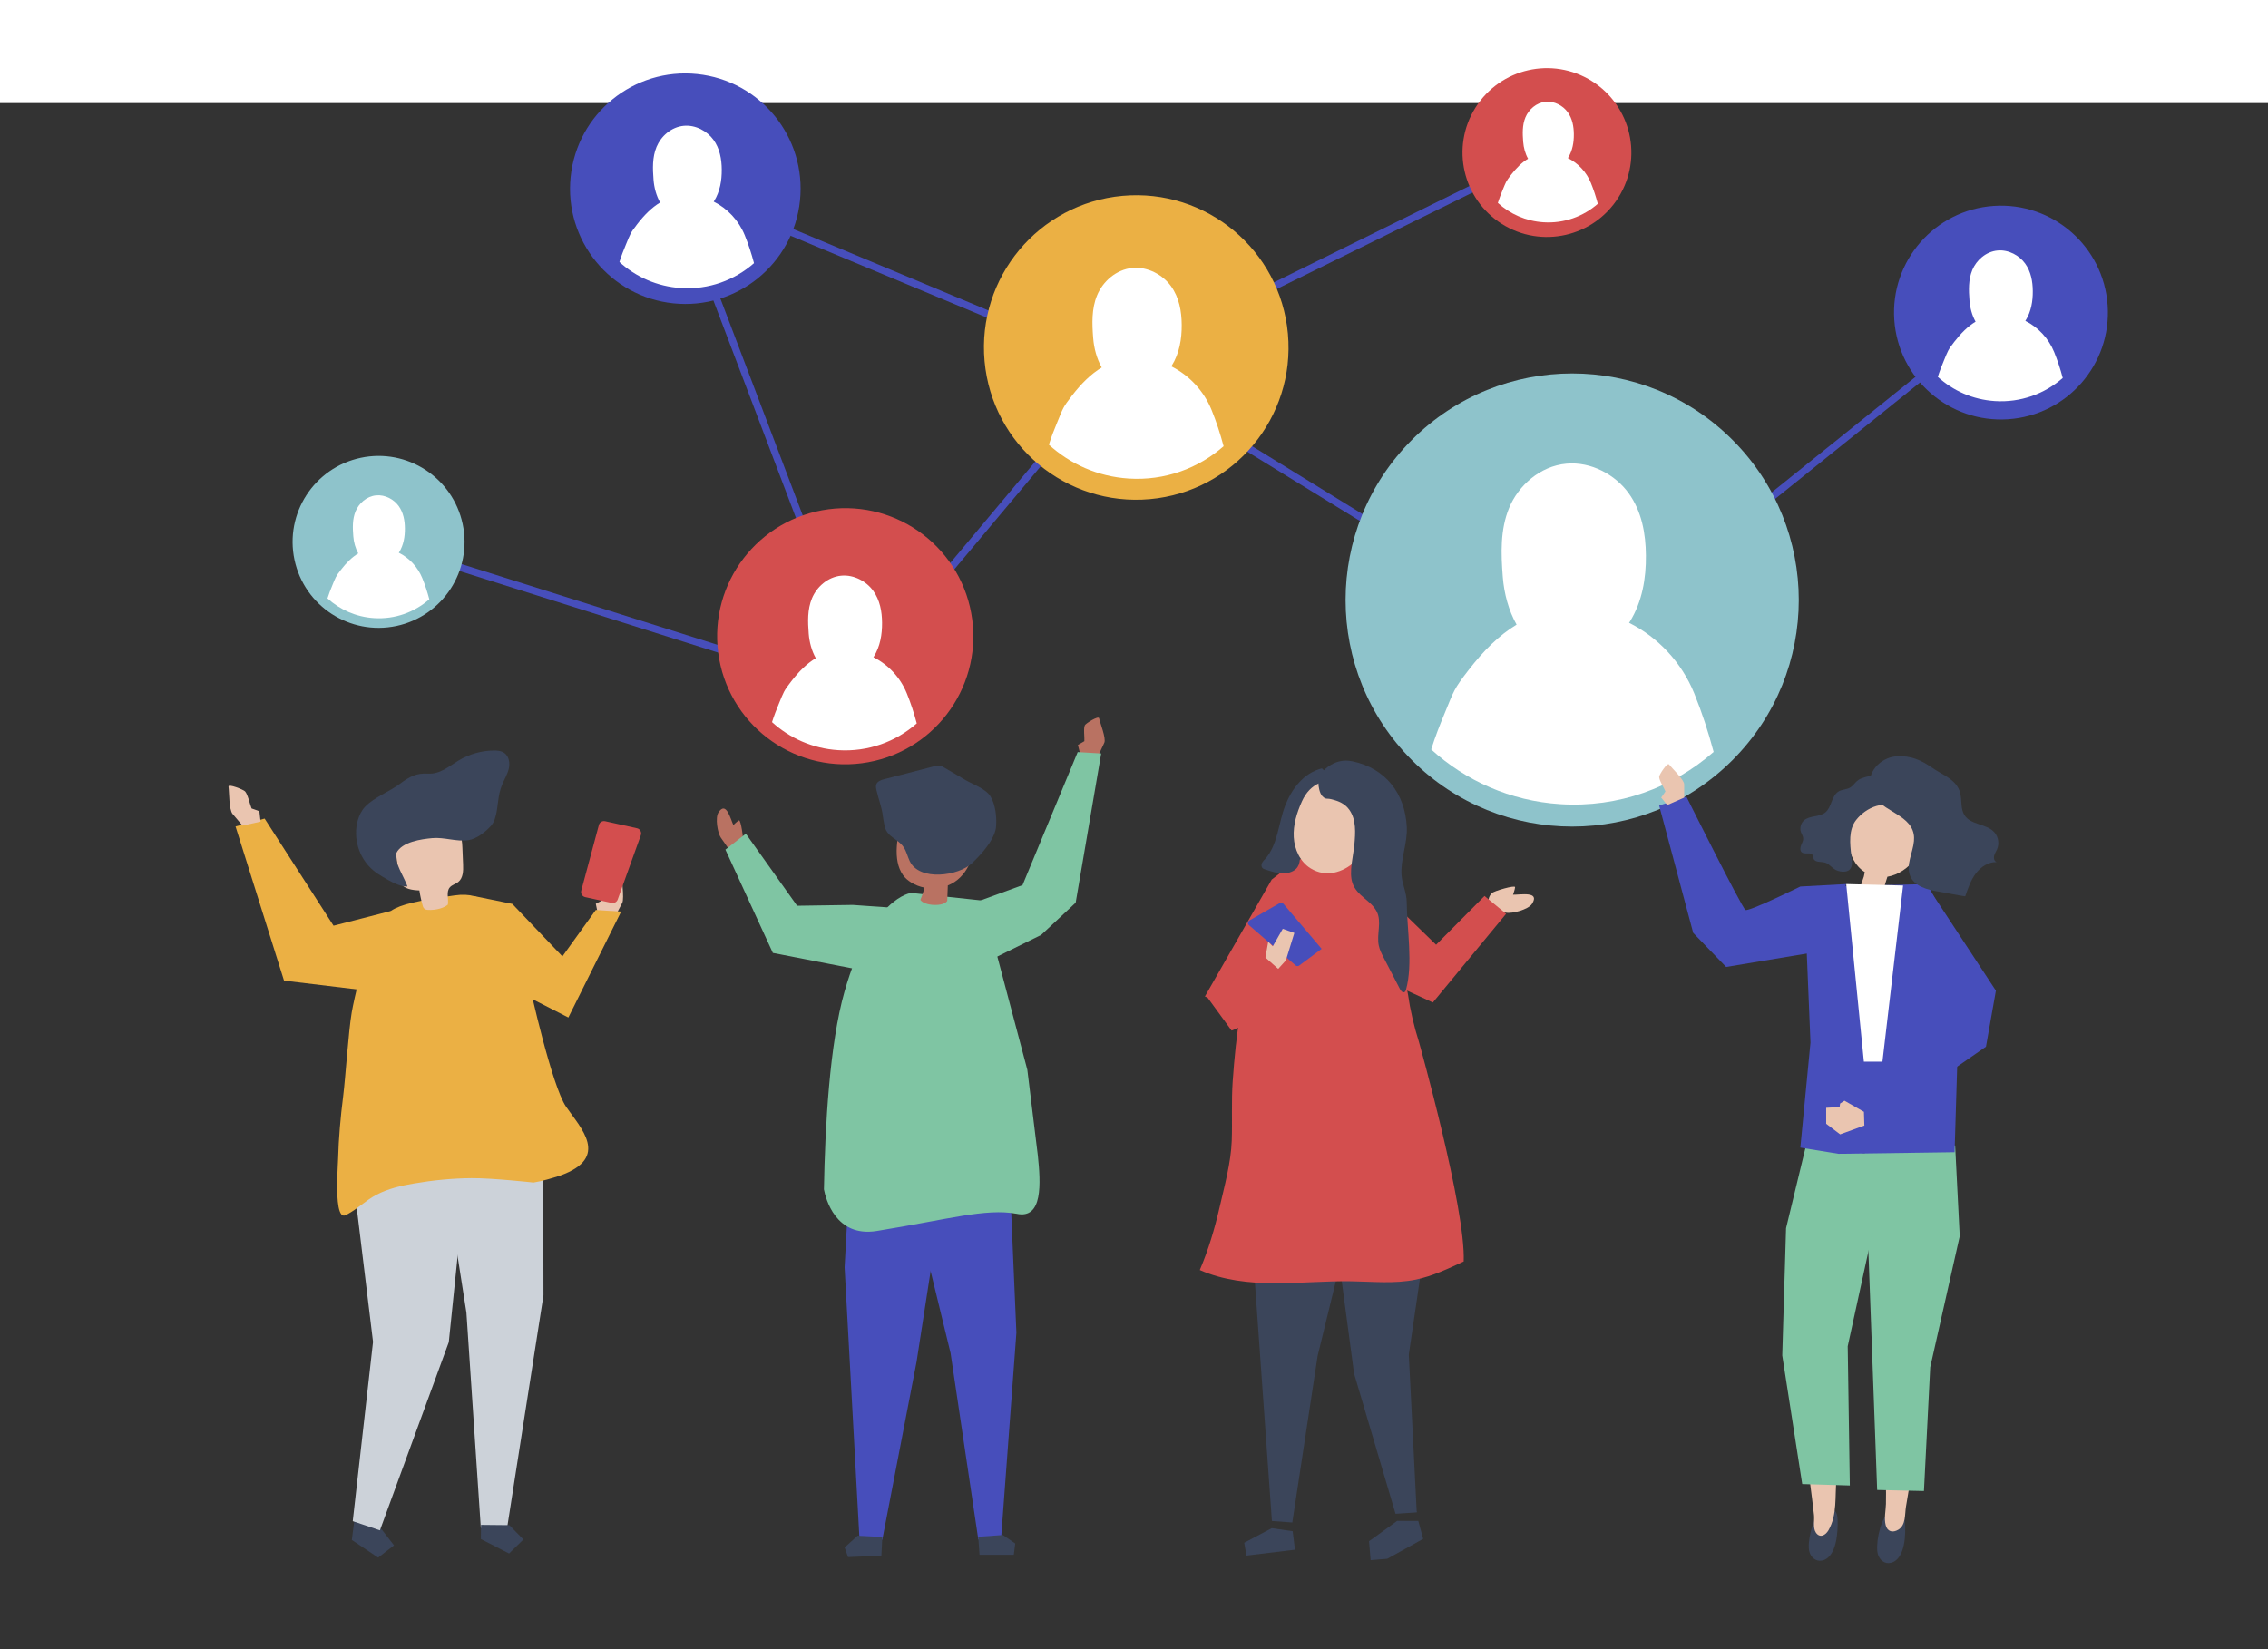 <svg xmlns="http://www.w3.org/2000/svg" xmlns:xlink="http://www.w3.org/1999/xlink" version="1.1" x="0px" y="0px" style="enable-background:new 0 0 1100 800;" xml:space="preserve" viewBox="0 0 1100 800">
<rect x="0" y="0" width="1100" height="800" fill="#333333" stroke="none"/>
<g id="background">
	<rect style="fill:#FFFFFF;" width="1100" height="50"/>
</g>
<g id="object">
	<g>
		<g>
			<g>
				<g>
					<polygon style="fill:#3B455A;" points="645.515,586.676 696.112,569.697 683.279,657.114 687.092,732.958 687.238,733.467        687.118,733.477 687.126,733.642 677.223,734.301 677.221,734.291 676.852,734.322 656.73,666.269 647.114,594.118        647.114,594.118      "/>
				</g>
				<g>
					<polygon style="fill:#3B455A;" points="677.638,737.765 687.888,737.799 690.257,746.517 689.996,746.586 690.061,746.595        672.839,756.145 664.761,756.81 664.002,747.578 666.222,746.047      "/>
				</g>
			</g>
			<g>
				<g>
					<polygon style="fill:#3B455A;" points="606.156,587.206 616.881,737.816 626.779,738.55 639.059,657.744 658.632,577.478             "/>
				</g>
				<g>
					<polygon style="fill:#3B455A;" points="616.807,741.304 603.466,748.371 604.519,754.6 628.076,751.737 626.952,742.773             "/>
				</g>
			</g>
			<g>
				<g>
					<path style="fill:#D34E4E;" d="M709.91,611.933c1.056-25.46-21.683-106.423-21.683-106.423l0.003-0.002       c-2.404-7.607-4.239-15.345-5.338-23.103c-0.782-5.523-17.332-68.293-16.234-68.373c-11.4,0.833-33.381-1.863-41.825,6.234       c-0.241,0.231-0.471,0.471-0.69,0.721c-6.584,7.508-10.003,22.709-13.116,32.065c-4.089,12.29-7.23,24.895-9.375,37.669       c-1.876,11.17-2.989,22.451-3.777,33.745c-0.677,9.709-0.14,19.363-0.47,28.914c-0.366,10.573-3.538,22.036-5.903,32.322       c-2.382,10.359-5.406,20.594-9.59,30.378c11.318,5.009,23.925,6.363,36.302,6.41c12.377,0.047,24.739-1.147,37.114-0.957       c10.465,0.161,21.059,1.301,31.313-0.797C694.795,619.066,702.323,615.437,709.91,611.933L709.91,611.933z"/>
				</g>
			</g>
			<g>
				<g>
					<g>
						<path style="fill:#EAC5B0;" d="M730.5,442.734c2.979,0.555,10.738-1.521,12.521-4.26c4.115-6.321-5.647-4.375-9.173-4.461        c0.404-1.224,0.831-2.395,0.987-3.649c0.143-1.15-10.333,1.835-11.342,2.933c-2.423,2.634-1.318,4.623-1.099,7.953        C725.099,441.681,727.8,442.23,730.5,442.734z"/>
					</g>
				</g>
				<g>
					<polygon style="fill:#D34E4E;" points="652.117,466.604 694.959,486.289 730.483,443.268 720.004,434.634 696.524,458.29        668.204,430.767 641.227,431.935      "/>
				</g>
			</g>
			<g>
				<polygon style="fill:#D34E4E;" points="624.143,420.986 616.802,426.657 584.381,483.394 606.96,492.078 620.276,442.868       626.065,430.131     "/>
			</g>
			<g>
				<path style="fill:#474EBB;" d="M641.011,460.28l-18.575-21.9c-0.43-0.507-1.161-0.635-1.739-0.305l0,0l-14.745,8.449      c-0.826,0.473-0.936,1.62-0.216,2.242l22.659,19.561c0.443,0.383,1.08,0.444,1.588,0.153L641.011,460.28z"/>
			</g>
			<g>
				<polygon style="fill:#EAC5B0;" points="623.649,465.886 627.769,452.564 622.152,450.554 617.31,459.053 615.094,456.87       612.958,468.7 618.515,471.577     "/>
			</g>
			<g>
				<g>
					<path style="fill:#D34E4E;" d="M612.789,463.645c-6.241,5.478-12.573,10.886-18.38,16.831       c-2.624,2.686-10.944,2.525-9.409,2.524l12.337,16.916c9.623-3.206,16.056-13.917,24.191-28.515       C618.616,468.815,615.702,466.231,612.789,463.645z"/>
				</g>
			</g>
			<g>
				<g>
					<path style="fill:#3B455A;" d="M648.149,385.927c-5.8,0.191-13.477,3.984-15.721,9.74c-1.081,2.772-0.538,5.552-1.812,8.473       c-2.49,5.768,3.464,15.691-4.346,18.799c-4.015,1.597-8.531,0.218-12.625-1.166c-0.496-0.168-1.015-0.349-1.37-0.734       c-0.585-0.634-0.548-1.652-0.175-2.43c0.373-0.778,1.015-1.386,1.592-2.027c6.043-6.699,6.425-17.536,9.601-25.715       c3.169-8.163,8.955-15.904,17.836-18.131c3.771,3.321,6.194,6.649,6.513,11.664L648.149,385.927z"/>
				</g>
				<g>
					<path style="fill:#EAC5B0;" d="M635.675,421.242c-5.089-3.129-7.869-9.194-8.194-15.159       c-0.325-5.965,1.505-11.853,3.948-17.305c8.128-18.141,31.083-9.199,34.224,7.81       C668.39,411.411,650.472,430.34,635.675,421.242z"/>
				</g>
				<g>
					<path style="fill:#3B455A;" d="M661.792,435.754c-2.421-2.053-4.779-4.176-5.866-7.502c-1.756-5.375,0.45-12.996,0.956-18.47       c0.536-5.77,0.939-12.083-2.366-16.842c-2.159-3.108-5.2-4.324-8.707-5.215c-2.401-0.61-2.71,0.28-4.442-1.496       c-1.328-1.361-1.961-4.638-1.913-6.455c0.082-3.064,1.984-5.867,4.452-7.685c3.798-2.799,7.728-3.705,12.226-2.745       c15.789,3.368,25.378,15.47,26.176,31.863c0.384,7.879-3.134,15.719-2.542,23.355c0.365,4.714,2.483,8.298,2.517,13.234       c0.089,12.809,3.117,29.879-0.354,42.28c-0.128,0.459-0.305,0.96-0.724,1.185c-0.855,0.459-1.733-0.554-2.18-1.416       c-2.608-5.03-5.215-10.061-7.823-15.091c-1.024-1.975-2.06-3.983-2.5-6.164c-1.095-5.43,1.568-11.49-0.981-16.408       C666.332,439.499,664.035,437.657,661.792,435.754z"/>
				</g>
			</g>
		</g>
		<g>
			
				<rect x="380.927" y="252.363" transform="matrix(0.642 -0.766 0.766 0.642 -23.351 458.189)" style="fill:#474EBB;" width="196.654" height="3.502"/>
		</g>
		<g>
			
				<rect x="297.843" y="177.748" transform="matrix(0.301 -0.954 0.954 0.301 -76.118 495.083)" style="fill:#474EBB;" width="3.502" height="243.416"/>
		</g>
		<g>
			
				<ellipse transform="matrix(0.978 -0.208 0.208 0.978 -50.599 43.835)" style="fill:#8EC3CB;" cx="183.547" cy="262.994" rx="41.7" ry="41.7"/>
		</g>
		<g>
			
				<rect x="369.788" y="82.138" transform="matrix(0.935 -0.355 0.355 0.935 -49.726 145.409)" style="fill:#474EBB;" width="3.503" height="252.251"/>
		</g>
		<g>
			
				<rect x="434.951" y="20.153" transform="matrix(0.385 -0.923 0.923 0.385 144.349 485.943)" style="fill:#474EBB;" width="3.502" height="229.072"/>
		</g>
		<g>
			
				<rect x="525.789" y="124.357" transform="matrix(0.897 -0.442 0.442 0.897 10.561 297.576)" style="fill:#474EBB;" width="237.116" height="3.502"/>
		</g>
		<g>
			
				<rect x="652.49" y="116.239" transform="matrix(0.524 -0.852 0.852 0.524 100.778 675.243)" style="fill:#474EBB;" width="3.503" height="262.518"/>
		</g>
		<g>
			
				<rect x="737.201" y="232.49" transform="matrix(0.779 -0.626 0.626 0.779 44.678 595.411)" style="fill:#474EBB;" width="261.814" height="3.502"/>
		</g>
		<g>
			
				<ellipse transform="matrix(0.996 -0.09 0.09 0.996 -12.948 50.407)" style="fill:#EBB044;" cx="551.079" cy="168.426" rx="73.857" ry="73.857"/>
		</g>
		<g>
			
				<ellipse transform="matrix(0.998 -0.068 0.068 0.998 -8.052 65.806)" style="fill:#474EBB;" cx="970.135" cy="152.097" rx="51.843" ry="51.844"/>
		</g>
		<g>
			
				<ellipse transform="matrix(0.103 -0.995 0.995 0.103 206.96 412.801)" style="fill:#474EBB;" cx="332.365" cy="91.648" rx="55.894" ry="55.894"/>
		</g>
		<g>
			
				<ellipse transform="matrix(0.532 -0.846 0.846 0.532 288.515 669.879)" style="fill:#D34E4E;" cx="750.713" cy="73.741" rx="40.972" ry="40.972"/>
		</g>
		<g>
			
				<ellipse transform="matrix(0.707 -0.707 0.707 0.707 17.596 624.5)" style="fill:#8EC3CB;" cx="762.636" cy="291.01" rx="109.918" ry="109.918"/>
		</g>
		<g>
			
				<ellipse transform="matrix(0.992 -0.13 0.13 0.992 -36.55 55.698)" style="fill:#D34E4E;" cx="409.65" cy="308.662" rx="62.098" ry="62.098"/>
		</g>
		<g>
			<g>
				<g>
					<path style="fill:#B97262;" d="M532.893,366.092c0,0,2.66-5.68,2.702-5.771c0.986-2.106-2.012-9.508-2.534-11.904       c-0.298-1.369-6.4,2.471-6.868,3.359c-0.799,1.516-0.119,5.879-0.259,7.775l-3.145,1.809l1.138,4.515L532.893,366.092z"/>
				</g>
				<g>
					<g>
						<g>
							<g>
								<polygon style="fill:#474EBB;" points="490.437,587.924 492.961,646.465 485.562,746.005 474.491,746.792 461.039,656.386           442.431,579.885         "/>
							</g>
							<g>
								<polygon style="fill:#3B455A;" points="475.083,754.224 491.703,754.224 492.391,748.734 486.433,744.619 474.461,745.469                   "/>
							</g>
						</g>
						<g>
							<g>
								<polygon style="fill:#474EBB;" points="412.064,570.513 409.634,614.763 416.843,746.336 427.929,746.89 444.543,660.596           459.197,565.962         "/>
							</g>
							<g>
								<polygon style="fill:#3B455A;" points="427.477,754.65 411.297,755.328 409.65,750.663 415.943,744.969 427.931,745.568                   "/>
							</g>
						</g>
						<g>
							<g>
								<path style="fill:#7FC5A3;" d="M476.52,436.851l-34.593-3.706c0,0-19.244,2.056-32.302,47.758          c-7.265,25.427-9.476,65.487-10.008,96.028c0.817,4.357,5.564,23.44,25.633,20.203c34.466-5.559,52.81-11.118,67.819-8.339          c12.785,2.78,11.704-14.823,10.299-28.257l-5.095-41.565L476.52,436.851z"/>
							</g>
						</g>
						<g>
							<g>
								<path style="fill:#B97262;" d="M469.839,393.792c-8.719-1.922-17.693-3.644-26.422-1.916          c-1.912,0.379-3.964,1.044-5.001,2.694c-0.402,0.639-0.614,1.377-0.811,2.106c-2.203,8.188-4.997,20.325,0.393,27.868          c1.028,1.439,2.408,2.58,3.892,3.508c1.983,1.239,4.178,2.082,6.45,2.531c-0.47,2.035-1.124,4.029-1.953,5.946          c1.996,3.01,11.307,3.37,13.029,0.485c0.096-2.497,0.193-4.994,0.289-7.49c1.133-0.458,2.228-1.015,3.257-1.692          c3.979-2.621,6.601-6.598,8.124-11.048c1.658-4.845,3.992-9.451,5.507-14.389c0.552-1.799,0.987-3.852,0.041-5.479          c-1.008-1.732-3.182-2.321-5.138-2.756C470.946,394.037,470.393,393.914,469.839,393.792z"/>
							</g>
							<g>
								<path style="fill:#3B455A;" d="M473.66,416.524c4.189-4.302,9.091-10.317,9.47-15.779          c0.313-4.518-0.312-10.679-2.843-14.581c-2.369-3.651-8.425-5.656-12.026-7.772c-3.395-1.994-6.79-3.988-10.185-5.983          c-0.706-0.415-1.432-0.837-2.239-0.977c-0.954-0.166-1.927,0.078-2.864,0.321c-8.024,2.074-16.048,4.148-24.072,6.221          c-1.541,0.398-3.298,0.98-3.865,2.468c-0.345,0.905-0.142,1.915,0.065,2.862c0.911,4.165,2.66,8.423,3.093,12.643          c0.666,3.332,0.538,6.313,2.973,8.749c2.292,2.293,5.341,3.545,7.174,6.352c1.323,2.026,1.833,4.467,2.87,6.654          c4.699,9.907,23.723,7.267,30.308,0.946C472.189,418.003,472.913,417.291,473.66,416.524z"/>
							</g>
						</g>
					</g>
					<g>
						<polygon style="fill:#7FC5A3;" points="463.065,441.377 495.939,429.354 522.693,364.834 534.085,365.513 521.711,437.889         504.97,453.53 457.057,477.138       "/>
					</g>
				</g>
			</g>
			<g>
				<g>
					<g>
						<path style="fill:#B97262;" d="M349.613,406.345c-1.604-2.3-2.811-9.634-1.182-12.181c3.761-5.879,5.842,3.093,7.258,6.034        c0.878-0.807,1.703-1.614,2.7-2.223c0.915-0.559,2.392,9.412,1.851,10.681c-1.297,3.047-3.395,2.873-6.287,3.959        C352.56,410.497,351.067,408.429,349.613,406.345z"/>
					</g>
				</g>
				<g>
					<polygon style="fill:#7FC5A3;" points="427.553,472.525 374.846,462.256 351.826,412.139 361.739,404.419 386.598,439.369        413.587,438.966 438.51,440.734      "/>
				</g>
			</g>
		</g>
		<g>
			<g>
				<g>
					<path style="fill:#EAC5B0;" d="M298.851,443.58c0,0,2.914-5.554,2.96-5.643c1.081-2.06-0.371-13.227-0.784-15.645       c-0.236-1.381-7.715,5.817-8.223,6.683c-0.866,1.478-0.385,5.868-0.61,7.756l-3.223,1.665l0.932,4.562L298.851,443.58z"/>
				</g>
				<g>
					<g>
						<polygon style="fill:#3B455A;" points="171.515,740.19 170.638,747.01 183.4,755.583 191.097,749.64 185.154,741.944         172.392,733.371       "/>
					</g>
					<g>
						<g>
							<polygon style="fill:#CCD2D9;" points="171.084,737.901 180.926,650.931 169.084,553.567 171.747,532.856 224.639,530.847          226.547,564.557 217.668,651.064 184.263,742.346        "/>
						</g>
					</g>
					<g>
						<polygon style="fill:#EBB044;" points="229.603,434.619 248.475,438.472 272.775,463.933 288.971,441.407 301.256,442.216         275.658,493.588 243.496,477.138       "/>
					</g>
					<g>
						<g>
							<polygon style="fill:#CCD2D9;" points="263.448,540.593 263.587,628.358 245.922,741.34 233.206,741.213 226.217,636.731          209.858,532.156        "/>
						</g>
						<g>
							<polygon style="fill:#3B455A;" points="233.226,746.575 246.908,753.588 253.852,746.781 247.045,739.837 233.294,739.7                 "/>
						</g>
					</g>
					<g>
						<g>
							<path style="fill:#EBB044;" d="M163.611,570.442c0.121-3.803,0.333-6.977,0.363-8.111         c0.272-10.202,1.181-20.382,2.459-30.512c1.145-9.078,2.589-31.614,4.143-40.635c1.283-7.449,5.752-26.042,8.982-32.951         c8.031-17.182,5.55-18.769,40.829-23.871c15.462-2.236,19.116,7.4,31.757,18.48c1.247,1.093,1.178,7.6,1.467,9.323         c0.509,3.035,1.055,6.064,1.681,9.079c0.492,2.37,1.034,4.732,1.643,7.079l-0.001-0.001c0,0,10.612,48.291,17.629,58.548         c7.017,10.256,21.515,24.595-2.736,33.35c-4.298,1.389-8.622,2.711-13.096,3.418c0,0-19.834-2.204-30.033-2.128         c-9.394,0.07-18.827,1.021-28.062,2.613c-6.176,1.032-12.478,2.532-18.002,5.418c-5.271,2.753-9.075,6.803-14.422,9.654         c-0.507,0.27-1.062,0.549-1.638,0.47C163.5,589.24,163.355,578.447,163.611,570.442z"/>
						</g>
					</g>
					<g>
						<g>
							<path style="fill:#EAC5B0;" d="M217.219,438.81c-1.443,1.363-5.367,2.899-10.06,2.545c-0.946-0.071-1.766-0.71-2.032-1.62         c-0.749-2.555-1.325-5.16-1.724-7.792c-3.482-0.139-7.622-0.68-9.179-3.798c-0.491-0.982-0.637-2.094-0.776-3.183         c-0.575-4.5-1.149-9.001-1.724-13.501c-0.199-1.557-0.395-3.162,0.02-4.675c0.728-2.656,3.166-4.469,5.621-5.716         c6.265-3.182,13.917-3.965,20.38-1.207c1.72,0.734,3.381,1.741,4.5,3.239c1.726,2.31,1.911,5.386,2.03,8.267         c0.11,2.659,0.22,5.318,0.33,7.978c0.126,3.059,0.042,6.605-2.359,8.505c-1.275,1.008-3.035,1.369-4.089,2.606         C216.297,432.637,217.665,435.979,217.219,438.81z"/>
						</g>
						<g>
							<path style="fill:#3B455A;" d="M242.317,384.454c0.322-1.267,0.706-2.512,1.193-3.719c1.054-2.613,2.594-5.049,3.246-7.791         c0.652-2.742,0.165-6.037-2.13-7.672c-1.481-1.055-3.409-1.218-5.228-1.196c-5.992,0.072-11.957,1.784-17.074,4.903         c-4.874,2.971-8.922,6.654-14.855,6.302c-5.575-0.331-8.954,1.54-13.607,5.011c-5.036,3.756-12.483,6.565-16.728,10.988         c-1.772,1.847-2.907,4.23-3.606,6.693c-2.421,8.532,0.569,18.351,7.333,24.087c1.518,1.287,3.194,2.374,4.913,3.376         c3.558,2.074,7.848,4.668,11.849,4.612c-0.922-3.311-7.095-12.746-5.4-16.213c2.69-5.501,12.197-6.792,17.485-7.266         c5.768-0.517,11.774,1.835,17.395,1.005c4.045-0.598,8.393-4.007,11.066-7.014         C241.464,396.847,241.142,389.078,242.317,384.454z"/>
						</g>
					</g>
					<g>
						<polygon style="fill:#EBB044;" points="189.53,441.922 161.774,449.05 128.351,397.097 114.245,400.905 137.759,475.695         191.869,482.209       "/>
					</g>
				</g>
			</g>
		</g>
		<g>
			<path style="fill:#D34E4E;" d="M283.837,435.192l12.796,2.8c1.255,0.274,2.518-0.424,2.953-1.632l11.23-31.215     c0.522-1.45-0.348-3.029-1.853-3.362l-15.472-3.426c-1.336-0.296-2.667,0.512-3.022,1.833l-8.555,31.841     C281.535,433.44,282.411,434.88,283.837,435.192z"/>
		</g>
		<g>
			<path style="fill:#EAC5B0;" d="M117.612,400.483c0,0-4.748-5.584-4.824-5.673c-1.761-2.071-1.577-10.559-1.96-13.224     c-0.219-1.521,7.233,1.446,8.027,2.31c1.355,1.473,2.319,6.274,3.167,8.278l3.777,1.348l0.569,5.049L117.612,400.483z"/>
		</g>
		<g>
			<path style="fill:#FFFFFF;" d="M181.385,299.839c10.204,0.655,19.709-2.883,26.832-9.134c-0.935-3.528-2.067-6.981-3.386-10.229     c-2.222-5.474-6.359-9.837-11.402-12.356c0.04-0.062,0.089-0.119,0.128-0.181c2.188-3.52,2.854-7.61,2.82-11.595     c-0.031-3.794-0.714-7.7-3.027-10.898c-2.313-3.199-6.527-5.545-10.87-5.152c-4.663,0.421-8.416,3.869-10.011,7.711     c-1.594,3.842-1.433,8.036-1.118,12.098c0.226,2.914,1.025,5.87,2.413,8.34c-3.067,1.851-5.782,4.566-8.375,7.914     c-2.653,3.424-2.544,3.584-4.215,7.62c-0.821,1.984-1.636,4.038-2.341,6.295C164.834,295.734,172.656,299.279,181.385,299.839z"/>
		</g>
		<g>
			<path style="fill:#FFFFFF;" d="M330.239,139.73c13.488,0.866,26.051-3.811,35.465-12.073c-1.236-4.663-2.733-9.227-4.476-13.52     c-2.937-7.235-8.405-13.003-15.071-16.332c0.053-0.081,0.118-0.157,0.169-0.239c2.892-4.652,3.773-10.058,3.728-15.326     c-0.041-5.014-0.944-10.177-4.001-14.405c-3.057-4.228-8.627-7.328-14.367-6.81c-6.163,0.557-11.123,5.114-13.232,10.192     c-2.107,5.079-1.895,10.621-1.478,15.99c0.299,3.851,1.355,7.759,3.19,11.023c-4.054,2.446-7.642,6.035-11.07,10.461     c-3.507,4.526-3.363,4.737-5.571,10.072c-1.085,2.623-2.162,5.337-3.095,8.32C308.363,134.304,318.702,138.989,330.239,139.73z"/>
		</g>
		<g>
			<path style="fill:#FFFFFF;" d="M406.497,363.9c14.506,0.932,28.017-4.098,38.143-12.985c-1.329-5.016-2.939-9.924-4.814-14.541     c-3.159-7.782-9.039-13.984-16.208-17.565c0.057-0.088,0.127-0.169,0.182-0.257c3.111-5.003,4.057-10.817,4.009-16.483     c-0.045-5.393-1.015-10.946-4.304-15.493c-3.287-4.547-9.278-7.882-15.452-7.324c-6.629,0.599-11.963,5.5-14.231,10.962     c-2.266,5.462-2.038,11.423-1.59,17.197c0.322,4.142,1.457,8.345,3.431,11.856c-4.36,2.631-8.219,6.491-11.906,11.251     c-3.772,4.868-3.617,5.095-5.992,10.833c-1.167,2.821-2.325,5.74-3.328,8.948C382.969,358.064,394.089,363.103,406.497,363.9z"/>
		</g>
		<g>
			<path style="fill:#FFFFFF;" d="M967.53,194.56c12.519,0.804,24.18-3.537,32.919-11.207c-1.147-4.329-2.536-8.565-4.155-12.549     c-2.726-6.716-7.802-12.069-13.989-15.16c0.049-0.076,0.11-0.146,0.157-0.222c2.685-4.318,3.502-9.336,3.46-14.226     c-0.038-4.654-0.876-9.447-3.714-13.371c-2.837-3.924-8.007-6.802-13.336-6.321c-5.721,0.517-10.325,4.747-12.282,9.461     c-1.956,4.714-1.759,9.859-1.372,14.842c0.278,3.575,1.258,7.202,2.961,10.232c-3.763,2.271-7.093,5.602-10.275,9.71     c-3.255,4.201-3.121,4.397-5.171,9.349c-1.008,2.434-2.007,4.954-2.873,7.723C947.224,189.523,956.821,193.872,967.53,194.56z"/>
		</g>
		<g>
			<path style="fill:#FFFFFF;" d="M547.421,232.142c17.509,1.125,33.817-4.947,46.038-15.673     c-1.605-6.054-3.548-11.979-5.811-17.551c-3.813-9.392-10.911-16.879-19.564-21.201c0.068-0.106,0.153-0.204,0.219-0.311     c3.755-6.039,4.897-13.056,4.839-19.895c-0.054-6.509-1.226-13.212-5.194-18.7c-3.968-5.488-11.199-9.513-18.651-8.84     c-8.001,0.723-14.44,6.638-17.177,13.231c-2.735,6.592-2.459,13.788-1.919,20.757c0.388,4.999,1.759,10.072,4.141,14.31     c-5.263,3.176-9.92,7.835-14.37,13.579c-4.553,5.876-4.365,6.149-7.232,13.075c-1.409,3.405-2.806,6.928-4.018,10.801     C519.024,225.098,532.445,231.18,547.421,232.142z"/>
		</g>
		<g>
			<path style="fill:#FFFFFF;" d="M748.612,107.819c10.018,0.643,19.349-2.83,26.341-8.968c-0.918-3.464-2.03-6.854-3.324-10.042     c-2.182-5.374-6.243-9.658-11.194-12.131c0.039-0.061,0.088-0.117,0.126-0.178c2.148-3.455,2.802-7.47,2.769-11.383     c-0.031-3.724-0.701-7.559-2.972-10.699c-2.27-3.14-6.407-5.443-10.671-5.058c-4.578,0.414-8.262,3.798-9.828,7.57     c-1.565,3.772-1.407,7.889-1.098,11.877c0.222,2.86,1.006,5.763,2.369,8.188c-3.011,1.817-5.676,4.483-8.222,7.77     c-2.605,3.362-2.498,3.518-4.138,7.481c-0.806,1.948-1.606,3.964-2.299,6.18C732.364,103.788,740.043,107.268,748.612,107.819z"/>
		</g>
		<g>
			<path style="fill:#FFFFFF;" d="M756.702,390.093c28.305,1.818,54.669-7.997,74.426-25.337     c-2.594-9.786-5.735-19.365-9.393-28.372c-6.163-15.184-17.638-27.287-31.627-34.274c0.111-0.171,0.248-0.329,0.355-0.502     c6.07-9.763,7.917-21.107,7.823-32.163c-0.087-10.522-1.981-21.358-8.397-30.23c-6.414-8.872-18.104-15.379-30.151-14.291     c-12.934,1.169-23.343,10.731-27.768,21.39c-4.421,10.658-3.976,22.29-3.103,33.557c0.628,8.082,2.843,16.282,6.694,23.134     c-8.508,5.134-16.037,12.666-23.231,21.953c-7.36,9.499-7.057,9.941-11.691,21.138c-2.278,5.504-4.537,11.201-6.495,17.46     C710.793,378.705,732.49,388.538,756.702,390.093z"/>
		</g>
		<g>
			<g id="XMLID_856_">
				<g id="XMLID_858_">
					<g id="XMLID_872_">
						<g id="XMLID_874_">
							<g>
								<path style="fill:#3B455A;" d="M915.471,734.134c1.22-1.343,2.643-2.075,4.251-1.822c1.544,0.243,2.934,1.29,3.571,2.69          c0.434,0.955,0.526,2.02,0.612,3.061c0.445,5.391,0.405,18.19-6.776,20.033c-3.018,0.774-5.514-1.37-6.32-4.08          C909.596,749.933,911.393,738.624,915.471,734.134z"/>
							</g>
						</g>
						<g id="XMLID_873_">
							<g>
								<path style="fill:#EAC5B0;" d="M912.917,652.809l0.376,32.881c-0.437,14.605,1.843,29.292,1.406,43.898          c-0.101,3.358-0.976,6.901-0.13,10.23c0.828,3.256,3.473,3.832,6.19,2.183c3.639-2.209,3.052-7.368,3.658-11.132          c1.665-10.342,3.618-20.637,5.357-30.967c0.852-5.065-0.905-12.162-0.522-17.287c0-0.003,5.312-27.557,5.312-27.557          L912.917,652.809z"/>
							</g>
						</g>
					</g>
					<g id="XMLID_871_">
						<g>
							<polygon style="fill:#7FC5A3;" points="950.486,599.68 936.175,663.251 933.135,723.284 910.443,722.774 904.273,554.852          948.262,555.651        "/>
						</g>
					</g>
					<g id="XMLID_866_">
						<g id="XMLID_868_">
							<g id="XMLID_870_">
								<g>
									<path style="fill:#3B455A;" d="M883.014,732.94c1.273-1.272,2.723-1.921,4.315-1.573c1.529,0.334,2.869,1.464,3.444,2.903           c0.392,0.981,0.438,2.052,0.479,3.1c0.214,5.421-0.374,18.228-7.609,19.649c-3.041,0.596-5.438-1.696-6.124-4.456           C876.482,748.405,878.757,737.192,883.014,732.94z"/>
								</g>
							</g>
							<g id="XMLID_869_">
								<g>
									<path style="fill:#EAC5B0;" d="M894.974,657.425l-1.926,32.828c-0.157,9.123-1.373,18.176-2.317,27.237           c-0.877,8.417,0.488,17.184-3.911,24.839c-1.379,2.4-4.168,3.998-6.116,1.082c-1.502-2.248-0.61-5.997-0.898-8.547           c-1.176-10.409-2.641-20.783-3.891-31.183c-0.613-5.099,1.477-12.107,1.337-17.244c0-0.003-4.007-27.774-4.007-27.774           L894.974,657.425z"/>
								</g>
							</g>
						</g>
						<g id="XMLID_867_">
							<g>
								<polygon style="fill:#7FC5A3;" points="866.258,595.793 864.411,657.502 874.096,719.905 897.178,720.596 896.159,653.06           908.374,597.053 912.474,560.392 875.848,556.072         "/>
							</g>
						</g>
					</g>
					<g id="XMLID_865_">
						<g>
							<polygon style="fill:#474EBB;" points="895.232,429.781 934.691,428.84 957.569,471.388 949.438,511.241 947.99,558.934          891.703,559.702 873.183,556.695 878.1,505.737 875.281,437.665        "/>
						</g>
					</g>
					<g id="XMLID_864_">
						<g>
							<polygon style="fill:#474EBB;" points="936,431.774 968.031,480.561 963.217,507.74 913.608,542.105 904.273,533.944          937.439,492.018 936.152,465.524        "/>
						</g>
					</g>
					<g id="XMLID_859_">
						<g id="XMLID_863_">
							<g>
								<path style="fill:#EAC5B0;" d="M900.404,392.96c7.768-16.557,29.773-7.666,32.802,8.149          c1.976,10.316-7.134,22.445-17.792,24.198c-0.088,0.388-1.227,3.746-1.262,4.057c-0.18,1.602-0.548,3.161-0.958,4.738          c-0.153,0.588-9.022-2.129-10.01-2.437c-0.346-0.108-0.73-0.246-0.888-0.563c-0.304-0.608,1.535-5.213,1.67-5.838          c0.159-0.737,0.317-1.475,0.476-2.212c-4.836-3.042-7.485-8.696-7.802-14.195          C896.322,403.331,898.07,397.935,900.404,392.96z"/>
							</g>
						</g>
						<g id="XMLID_860_">
							<g id="XMLID_862_">
								<g>
									<path style="fill:#3B455A;" d="M916.889,379.018c1.084,1.367,1.377,3.142,1.549,4.835c0.103,1.011,0.173,2.053-0.144,3.009           c-1.264,3.813-5.113,3.191-8.243,4.126c-3.86,1.153-7.352,3.667-9.773,6.734c-3.793,4.802-3.051,11.588-2.351,17.412           c0.247,2.052,0.857,5.13-0.888,6.748c-1.774,1.645-5.391,0.971-7.18-0.166c-1.635-1.039-2.883-2.77-4.745-3.292           c-1.971-0.552-4.778,0.038-5.514-1.905c-0.205-0.54-0.161-1.169-0.439-1.674c-0.938-1.705-3.897-0.145-5.339-1.432           c-0.887-0.791-0.723-2.256-0.273-3.38c0.45-1.125,1.124-2.241,1.025-3.444c-0.085-1.035-0.73-1.915-1.083-2.886           c-0.696-1.918-0.132-4.257,1.363-5.652c2.78-2.594,7.504-1.535,10.442-3.94c1.531-1.253,2.283-3.217,3.004-5.074           c0.72-1.858,1.555-3.808,3.169-4.946c1.994-1.405,4.595-0.849,6.597-2.555c1.176-1.002,2.037-2.379,3.327-3.222           c1.7-1.112,4.86-1.767,6.874-2.21C911.461,375.401,914.837,376.431,916.889,379.018z"/>
								</g>
							</g>
							<g id="XMLID_861_">
								<g>
									<path style="fill:#3B455A;" d="M928.289,408.006c-0.505,5.671-3.975,11.486-1.905,16.749           c2.089,5.311,8.55,6.924,14.111,7.789c0.915,0.142,12.602,2.433,12.676,2.215c1.308-3.847,2.655-7.769,5.088-11.008           c2.433-3.24,6.187-5.736,10.159-5.557c-1.117-0.32-1.541-1.776-1.283-2.936c0.258-1.161,0.981-2.155,1.454-3.245           c1.163-2.681,0.671-6.008-1.21-8.183c-3.754-4.339-11.494-3.539-14.59-8.392c-1.919-3.009-1.222-6.999-2.02-10.506           c-1.543-6.782-8.555-8.922-13.587-12.452c-5.313-3.726-10.448-6.008-17.085-5.625c-8.227,0.476-15.122,8.056-12.84,16.136           c2.927,10.362,19.003,11.228,20.909,21.635C928.372,405.743,928.39,406.871,928.289,408.006z"/>
								</g>
							</g>
						</g>
					</g>
				</g>
				<g id="XMLID_857_">
					<g>
						<polygon style="fill:#FFFFFF;" points="923.018,429.556 913,515 904,515 895.432,428.84       "/>
					</g>
				</g>
			</g>
			<g id="XMLID_855_">
				<g>
					<polygon style="fill:#EAC5B0;" points="904.022,539.335 904.236,545.991 892.488,550.267 885.718,545.137 885.713,537.389        892.25,537.025 892.455,535.321 894.595,533.944      "/>
				</g>
			</g>
			<g>
				<path style="fill:#474EBB;" d="M895.432,428.84l-22.249,1.209c0,0-24.973,12.28-26.626,11.358      c-1.652-0.922-28.638-54.95-28.638-54.95l-13.217,4.292l16.522,61.804l15.971,16.513l45.159-7.516L895.432,428.84z"/>
			</g>
			<g>
				<path style="fill:#EAC5B0;" d="M816.843,386.911c0,0,0-6.272,0-6.372c0-2.326-5.854-7.758-7.343-9.707      c-0.85-1.113-4.748,4.952-4.795,5.955c-0.081,1.711,2.385,5.375,3.063,7.151l-2.081,2.972l2.945,3.607L816.843,386.911z"/>
			</g>
		</g>
	</g>
</g>
</svg>